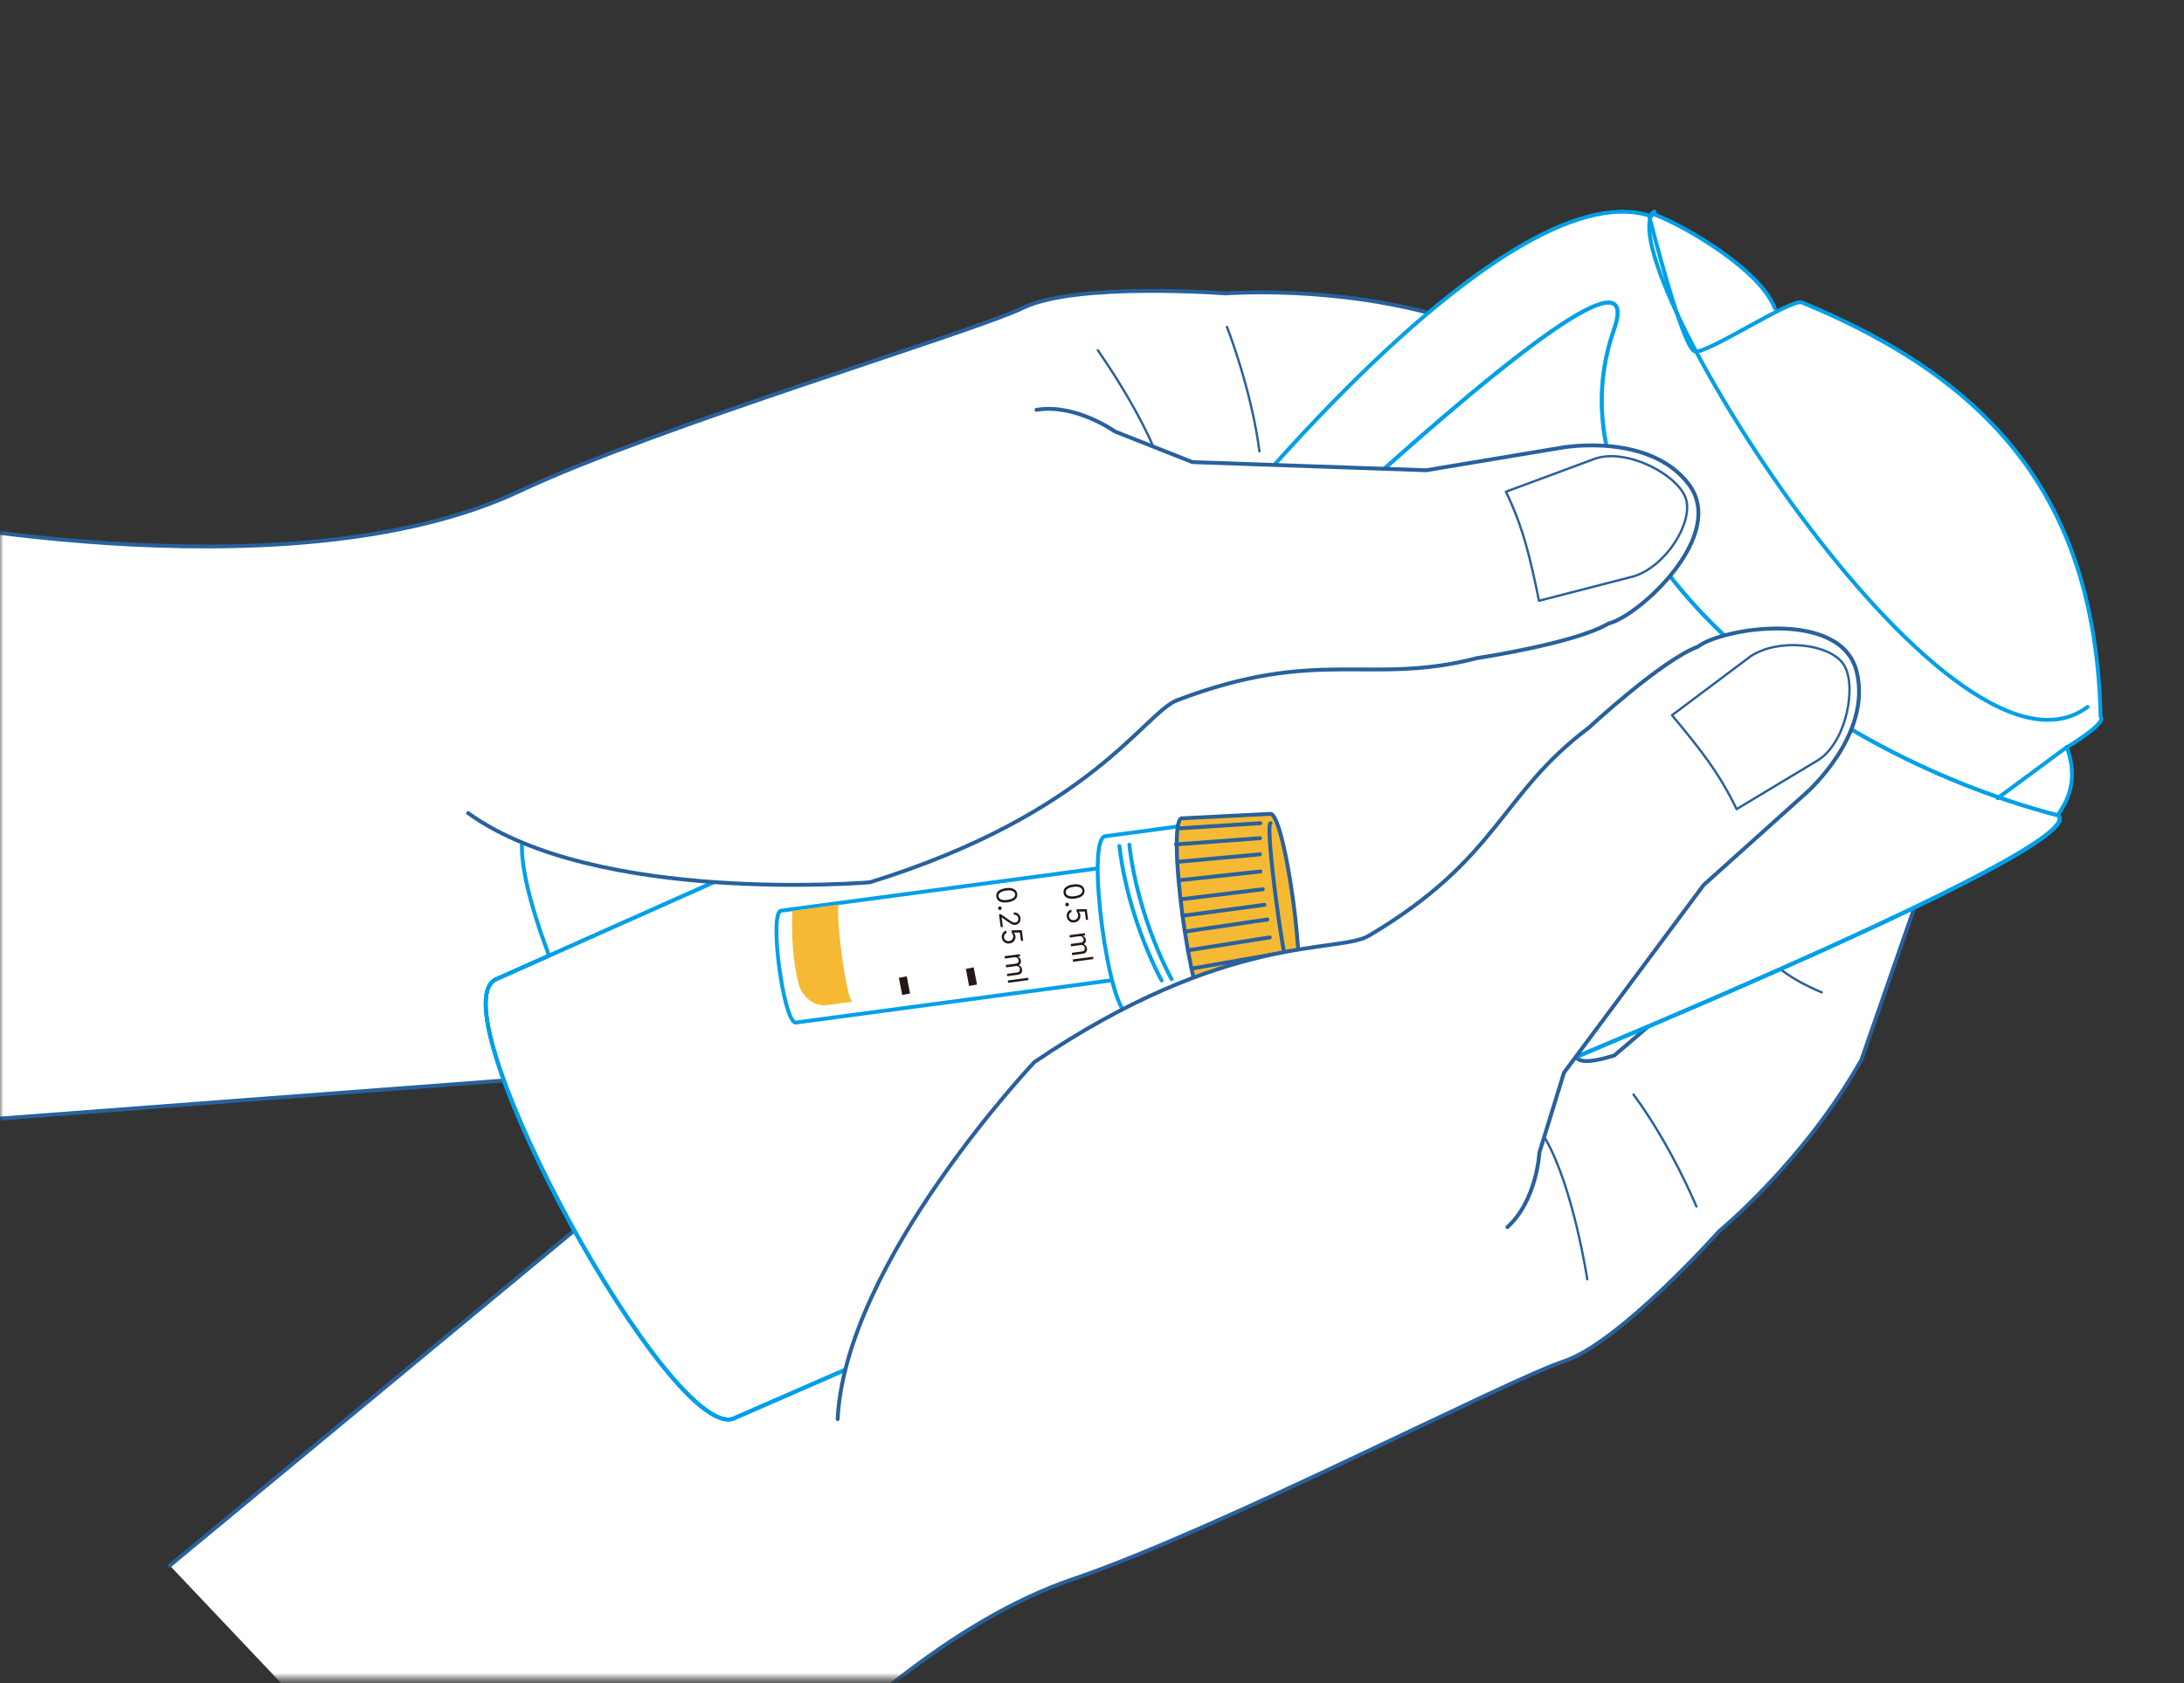 <svg width="310" height="239" viewBox="0 0 310 239" fill="none" xmlns="http://www.w3.org/2000/svg">
<rect x="0" y="0" width="310" height="239" fill="#333333" stroke="none"/>
<mask id="mask0_1235_440402" style="mask-type:luminance" maskUnits="userSpaceOnUse" x="0" y="0" width="310" height="239">
<path d="M310 0H0V238.377H310V0Z" fill="white"/>
</mask>
<g mask="url(#mask0_1235_440402)">
<path d="M24.1 222.269L97.215 161.707C105.08 147.618 125.267 128.293 138.851 125.37C138.851 125.37 161.94 117.316 177.396 119.23C182.716 117.968 192.726 113.027 193.925 113.342L203.787 103.711C213.292 96.898 218.36 99.863 221.619 106.865C230.787 102.092 235.708 105.162 239.136 110.966L240.797 130.06L249.187 121.669L255.285 104.994L259.701 95.447C265.484 87.056 273.601 87.33 274.842 100.851C276.082 114.372 274.358 121.312 274.358 121.312L264.222 150.436C256.169 164.819 244.014 174.808 244.014 174.808C244.014 174.808 229.904 190.663 221.934 193.292C213.965 195.92 173.001 217.159 152.352 224.182C117.381 236.063 84.178 285.732 84.178 285.732" fill="white"/>
<path d="M24.1 222.269L97.215 161.707C105.08 147.618 125.267 128.293 138.851 125.37C138.851 125.37 161.94 117.316 177.396 119.23C182.716 117.968 192.726 113.027 193.925 113.342L203.787 103.711C213.292 96.898 218.36 99.863 221.619 106.865C230.787 102.092 235.708 105.162 239.136 110.966L240.797 130.06L249.187 121.669L255.285 104.994L259.701 95.447C265.484 87.056 273.601 87.33 274.842 100.851C276.082 114.372 274.358 121.312 274.358 121.312L264.222 150.436C256.169 164.819 244.014 174.808 244.014 174.808C244.014 174.808 229.904 190.663 221.934 193.292C213.965 195.92 173.001 217.159 152.352 224.182C117.381 236.063 84.178 285.732 84.178 285.732" stroke="#28619D" stroke-width="0.55" stroke-linecap="round" stroke-linejoin="round"/>
<path d="M220.462 108.231C220.462 108.231 213.333 109.703 209.022 115.255C204.711 120.806 210.578 124.171 210.578 124.171" fill="white"/>
<path d="M220.462 108.231C220.462 108.231 213.333 109.703 209.022 115.255C204.711 120.806 210.578 124.171 210.578 124.171" stroke="#28619D" stroke-width="0.55" stroke-linecap="round" stroke-linejoin="round"/>
<path d="M195.249 112.564C192.389 112.712 196.258 123.184 205.153 120.072Z" fill="white"/>
<path d="M195.249 112.564C192.389 112.712 196.258 123.184 205.153 120.072" stroke="#28619D" stroke-width="0.55" stroke-linecap="round" stroke-linejoin="round"/>
<path d="M240.796 171.295C240.796 171.295 237.159 162.526 231.859 155.397Z" fill="white"/>
<path d="M240.796 171.295C240.796 171.295 237.159 162.526 231.859 155.397" stroke="#28619D" stroke-width="0.33" stroke-linecap="round" stroke-linejoin="round"/>
<path d="M225.3 181.641C225.3 181.641 223.344 168.645 219.37 161.706Z" fill="white"/>
<path d="M225.3 181.641C225.3 181.641 223.344 168.645 219.37 161.706" stroke="#28619D" stroke-width="0.33" stroke-linecap="round" stroke-linejoin="round"/>
<path d="M200.865 128.503C200.865 128.503 197.584 121.585 192.285 116.538Z" fill="white"/>
<path d="M200.865 128.503C200.865 128.503 197.584 121.585 192.285 116.538" stroke="#28619D" stroke-width="0.55" stroke-linecap="round" stroke-linejoin="round"/>
<path d="M190.707 129.997C190.707 129.997 186.627 124.614 182.19 122.027Z" fill="white"/>
<path d="M190.707 129.997C190.707 129.997 186.627 124.614 182.19 122.027" stroke="#28619D" stroke-width="0.55" stroke-linecap="round" stroke-linejoin="round"/>
<path d="M216.152 121.668C216.152 121.668 215.9 118.788 211.589 115.949C214.785 111.07 220.673 110.25 220.673 110.25C220.673 110.25 226.603 112.395 225.489 115.717" fill="white"/>
<path d="M216.152 121.668C216.152 121.668 215.9 118.788 211.589 115.949C214.785 111.07 220.673 110.25 220.673 110.25C220.673 110.25 226.603 112.395 225.489 115.717" stroke="#28619D" stroke-width="0.55" stroke-linecap="round" stroke-linejoin="round"/>
<path d="M209.507 113.32C210.6 110.018 204.691 107.853 204.691 107.853C204.691 107.853 202.799 106.17 199.603 111.049C203.892 113.888 203.745 117.505 203.745 117.505L209.044 115.255" fill="white"/>
<path d="M209.507 113.32C210.6 110.018 204.691 107.853 204.691 107.853C204.691 107.853 202.799 106.17 199.603 111.049C203.892 113.888 203.745 117.505 203.745 117.505L209.044 115.255" stroke="#28619D" stroke-width="0.55" stroke-linecap="round" stroke-linejoin="round"/>
<path d="M223.89 150.289C224.857 151.151 227.822 150.247 229.147 149.847L240.166 140.427L247.357 132.52L249.187 121.69" fill="white"/>
<path d="M223.89 150.289C224.857 151.151 227.822 150.247 229.147 149.847L240.166 140.427L247.357 132.52L249.187 121.69" stroke="#28619D" stroke-width="0.55" stroke-linecap="round" stroke-linejoin="round"/>
<path d="M258.586 140.89C258.586 140.89 252.13 138.388 250.259 134.918Z" fill="white"/>
<path d="M258.586 140.89C258.586 140.89 252.13 138.388 250.259 134.918" stroke="#28619D" stroke-width="0.33" stroke-linecap="round" stroke-linejoin="round"/>
<path d="M-17.22 160.111L77.449 152.961C92.884 157.65 120.831 157.566 132.628 150.227C132.628 150.227 154.834 139.987 164.633 127.916C169.322 125.141 179.984 121.734 180.635 120.683L194.43 120.767C205.996 119.084 207.594 113.407 205.07 106.11C214.996 103.187 216.384 97.551 214.827 91.011L202.778 76.123L214.638 76.334L230.599 84.093L240.398 87.899C250.365 89.918 256.043 84.093 247.548 73.495C239.052 62.897 232.996 59.09 232.996 59.09L205.47 45.17C189.699 40.396 174.011 41.658 174.011 41.658C174.011 41.658 152.857 40.039 145.287 43.677C137.717 47.315 93.473 60.457 73.748 69.731C40.334 85.439 -18.061 72.738 -18.061 72.738" fill="white"/>
<path d="M-17.22 160.111L77.449 152.961C92.884 157.65 120.831 157.566 132.628 150.227C132.628 150.227 154.834 139.987 164.633 127.916C169.322 125.141 179.984 121.734 180.635 120.683L194.43 120.767C205.996 119.084 207.594 113.407 205.07 106.11C214.996 103.187 216.384 97.551 214.827 91.011L202.778 76.123L214.638 76.334L230.599 84.093L240.398 87.899C250.365 89.918 256.043 84.093 247.548 73.495C239.052 62.897 232.996 59.09 232.996 59.09L205.47 45.17C189.699 40.396 174.011 41.658 174.011 41.658C174.011 41.658 152.857 40.039 145.287 43.677C137.717 47.315 93.473 60.457 73.748 69.731C40.334 85.439 -18.061 72.738 -18.061 72.738" stroke="#28619D" stroke-width="0.55" stroke-linecap="round" stroke-linejoin="round"/>
<path d="M203.305 105.942C203.305 105.942 197.164 109.832 190.204 108.823C183.244 107.813 185.136 101.315 185.136 101.315" fill="white"/>
<path d="M203.305 105.942C203.305 105.942 197.164 109.832 190.204 108.823C183.244 107.813 185.136 101.315 185.136 101.315" stroke="#28619D" stroke-width="0.55" stroke-linecap="round" stroke-linejoin="round"/>
<path d="M182.128 120.325C179.983 122.197 175.483 111.977 184.042 108.045Z" fill="white"/>
<path d="M182.128 120.325C179.983 122.197 175.483 111.977 184.042 108.045" stroke="#28619D" stroke-width="0.55" stroke-linecap="round" stroke-linejoin="round"/>
<path d="M174.159 46.41C174.159 46.41 177.629 55.242 178.764 64.074Z" fill="white"/>
<path d="M174.159 46.41C174.159 46.41 177.629 55.242 178.764 64.074" stroke="#28619D" stroke-width="0.33" stroke-linecap="round" stroke-linejoin="round"/>
<path d="M155.823 49.732C155.823 49.732 163.457 60.436 165.391 68.195Z" fill="white"/>
<path d="M155.823 49.732C155.823 49.732 163.457 60.436 165.391 68.195" stroke="#28619D" stroke-width="0.33" stroke-linecap="round" stroke-linejoin="round"/>
<path d="M175.126 104.953C175.126 104.953 177.565 112.208 177.25 119.526Z" fill="white"/>
<path d="M175.126 104.953C175.126 104.953 177.565 112.208 177.25 119.526" stroke="#28619D" stroke-width="0.55" stroke-linecap="round" stroke-linejoin="round"/>
<path d="M166.778 110.925C166.778 110.925 167.577 117.633 166.189 122.575Z" fill="white"/>
<path d="M166.778 110.925C166.778 110.925 167.577 117.633 166.189 122.575" stroke="#28619D" stroke-width="0.55" stroke-linecap="round" stroke-linejoin="round"/>
<path d="M190.877 99.254C190.877 99.254 192.685 101.504 191.571 106.53C197.249 107.813 202.064 104.343 202.064 104.343C202.064 104.343 204.84 98.687 201.749 97.067" fill="white"/>
<path d="M190.877 99.254C190.877 99.254 192.685 101.504 191.571 106.53C197.249 107.813 202.064 104.343 202.064 104.343C202.064 104.343 204.84 98.687 201.749 97.067" stroke="#28619D" stroke-width="0.55" stroke-linecap="round" stroke-linejoin="round"/>
<path d="M191.887 109.895C194.978 111.514 192.202 117.171 192.202 117.171C192.202 117.171 192.013 119.694 186.314 118.412C187.45 113.386 184.821 110.905 184.821 110.905L190.205 108.844" fill="white"/>
<path d="M191.887 109.895C194.978 111.514 192.202 117.171 192.202 117.171C192.202 117.171 192.013 119.694 186.314 118.412C187.45 113.386 184.821 110.905 184.821 110.905L190.205 108.844" stroke="#28619D" stroke-width="0.55" stroke-linecap="round" stroke-linejoin="round"/>
<path d="M176.576 73.284C176.66 72.001 179.436 70.572 180.677 69.962L195.144 69.1L205.806 69.815L214.637 76.333" fill="white"/>
<path d="M176.576 73.284C176.66 72.001 179.436 70.572 180.677 69.962L195.144 69.1L205.806 69.815L214.637 76.333" stroke="#28619D" stroke-width="0.55" stroke-linecap="round" stroke-linejoin="round"/>
<path d="M208.077 55.977C208.077 55.977 205.175 62.244 206.227 66.05Z" fill="white"/>
<path d="M208.077 55.977C208.077 55.977 205.175 62.244 206.227 66.05" stroke="#28619D" stroke-width="0.55" stroke-linecap="round" stroke-linejoin="round"/>
<path d="M234.048 30.597C212.746 24.141 170.185 78.605 170.185 78.605L75.557 116.498C72.676 117.928 74.232 125.856 77.912 135.676L70.279 139.082C61.762 143.751 95.87 205.953 104.366 201.284L190.771 163.559C190.771 163.559 297.553 121.019 292.149 115.783L292.191 115.552C294.588 112.187 294.42 109.075 293.369 106.047L293.306 106.152C296.039 104.47 298.836 102.451 298.163 101.736C297.427 71.518 283.422 54.338 255.77 42.941C255.307 42.752 253.898 43.34 252.111 44.266L251.943 43.761C249.714 37.873 237.622 31.27 234.447 30.303L234.048 30.597Z" fill="white"/>
<path d="M292.17 115.782C297.595 120.997 190.792 163.559 190.792 163.559L104.387 201.284C95.871 205.952 61.783 143.75 70.3 139.082L77.933 135.675C74.253 125.876 72.697 117.948 75.578 116.497L170.206 78.604C170.206 78.604 212.788 24.12 234.069 30.596C234.069 30.596 238.737 49.227 240.546 49.879C242.081 50.426 254.256 42.33 255.77 42.94C283.422 54.337 297.427 71.518 298.163 101.735C298.857 102.45 296.039 104.448 293.306 106.151L293.369 106.046C294.42 109.074 294.588 112.186 292.191 115.551L292.149 115.782H292.17Z" stroke="#00A0E9" stroke-width="0.55" stroke-linecap="round" stroke-linejoin="round"/>
<path d="M229.085 46.809C218.886 75.807 255.602 106.298 292.17 115.782C297.595 120.997 190.792 163.558 190.792 163.558L104.387 201.283C95.871 205.951 61.783 143.749 70.3 139.081L163.393 97.571C163.393 97.571 236.466 25.801 229.085 46.809Z" stroke="#00A0E9" stroke-width="0.55" stroke-linecap="round" stroke-linejoin="round"/>
<path d="M234.826 30.028C227.55 36.105 276.567 115.151 296.313 100.368" stroke="#00A0E9" stroke-width="0.55" stroke-linecap="round" stroke-linejoin="round"/>
<path d="M293.368 106.067L283.548 113.322" stroke="#00A0E9" stroke-width="0.55" stroke-linecap="round" stroke-linejoin="round"/>
<path d="M234.427 30.322C237.623 31.29 249.714 37.892 251.922 43.78" stroke="#00A0E9" stroke-width="0.55" stroke-linecap="round" stroke-linejoin="round"/>
<path d="M157.735 123.037L110.862 129.303C109.117 129.535 111.241 145.411 112.986 145.18L159.943 138.892C159.943 138.892 157.966 122.721 157.735 123.037Z" fill="white" stroke="#00A0E9" stroke-width="0.55" stroke-linecap="round" stroke-linejoin="round"/>
<path d="M169.405 117.045L156.873 118.727C154.055 119.106 157.419 144.319 160.237 143.94L172.77 142.258L169.405 117.045Z" fill="white" stroke="#00A0E9" stroke-width="0.55" stroke-linecap="round" stroke-linejoin="round"/>
<path d="M119.169 128.4C118.349 128.4 120.116 142.237 121.02 142.216L117.445 142.7C115.679 142.931 114.122 141.774 113.45 140.008C112.398 136.055 112.377 132.438 112.461 129.326" fill="#F5B933"/>
<path d="M167.765 116.162C165.452 116.478 169.09 143.667 171.403 143.352L183.704 140.997C185.807 140.723 182.401 115.258 180.298 115.552L167.765 116.183V116.162Z" fill="#F5B933" stroke="#28619D" stroke-width="0.55" stroke-linecap="round" stroke-linejoin="round"/>
<path d="M178.889 116.876L167.261 117.612" stroke="#28619D" stroke-width="0.55" stroke-linecap="round" stroke-linejoin="round"/>
<path d="M179.478 128.465L167.85 130.021" stroke="#28619D" stroke-width="0.55" stroke-linecap="round" stroke-linejoin="round"/>
<path d="M179.246 126.255L167.743 127.664" stroke="#28619D" stroke-width="0.55" stroke-linecap="round" stroke-linejoin="round"/>
<path d="M178.909 123.733L167.386 124.974" stroke="#28619D" stroke-width="0.55" stroke-linecap="round" stroke-linejoin="round"/>
<path d="M178.846 121.294L167.112 122.366" stroke="#28619D" stroke-width="0.55" stroke-linecap="round" stroke-linejoin="round"/>
<path d="M178.847 119.002L166.924 119.885" stroke="#28619D" stroke-width="0.55" stroke-linecap="round" stroke-linejoin="round"/>
<path d="M181.706 139.777L170.604 142.048" stroke="#28619D" stroke-width="0.55" stroke-linecap="round" stroke-linejoin="round"/>
<path d="M179.898 130.545L168.438 132.227" stroke="#28619D" stroke-width="0.55" stroke-linecap="round" stroke-linejoin="round"/>
<path d="M180.234 133.089L168.795 134.897" stroke="#28619D" stroke-width="0.55" stroke-linecap="round" stroke-linejoin="round"/>
<path d="M180.781 135.487L169.216 137.506" stroke="#28619D" stroke-width="0.55" stroke-linecap="round" stroke-linejoin="round"/>
<path d="M181.285 137.759L169.678 139.946" stroke="#28619D" stroke-width="0.55" stroke-linecap="round" stroke-linejoin="round"/>
<path d="M183.347 139.334C182.464 139.46 179.478 117.002 180.34 116.876" stroke="#28619D" stroke-width="0.55" stroke-linecap="round" stroke-linejoin="round"/>
<path d="M164.884 139.208C164.884 139.208 160.11 130.67 158.891 120.114" stroke="#00A0E9" stroke-width="0.55" stroke-linecap="round" stroke-linejoin="round"/>
<path d="M166.292 139.02C166.292 139.02 161.518 130.482 160.299 119.926" stroke="#00A0E9" stroke-width="0.55" stroke-linecap="round" stroke-linejoin="round"/>
<path d="M150.966 126.775C150.938 126.563 150.972 126.374 151.067 126.209C151.163 126.045 151.317 125.908 151.527 125.8C151.738 125.691 152 125.616 152.313 125.574C152.625 125.532 152.896 125.536 153.127 125.586C153.36 125.636 153.544 125.728 153.68 125.861C153.818 125.996 153.9 126.168 153.929 126.378C153.957 126.589 153.922 126.776 153.825 126.941C153.728 127.107 153.575 127.244 153.364 127.352C153.154 127.462 152.893 127.537 152.582 127.579C152.268 127.621 151.995 127.617 151.763 127.568C151.532 127.519 151.348 127.427 151.212 127.294C151.077 127.16 150.995 126.987 150.966 126.775ZM151.276 126.733C151.304 126.943 151.427 127.093 151.646 127.182C151.864 127.272 152.161 127.291 152.536 127.241C152.786 127.208 152.995 127.152 153.163 127.075C153.332 126.999 153.455 126.905 153.534 126.794C153.613 126.683 153.643 126.558 153.624 126.419C153.597 126.211 153.472 126.062 153.251 125.972C153.03 125.882 152.733 125.862 152.359 125.912C152.109 125.945 151.9 126 151.733 126.076C151.565 126.152 151.442 126.245 151.365 126.356C151.287 126.468 151.257 126.593 151.276 126.733ZM151.209 128.457C151.199 128.387 151.216 128.325 151.259 128.268C151.302 128.212 151.359 128.179 151.428 128.17C151.498 128.16 151.561 128.177 151.617 128.22C151.673 128.263 151.706 128.32 151.715 128.389C151.725 128.459 151.708 128.522 151.665 128.578C151.622 128.634 151.565 128.667 151.496 128.676C151.45 128.683 151.406 128.677 151.365 128.658C151.323 128.641 151.288 128.614 151.259 128.579C151.232 128.545 151.215 128.504 151.209 128.457ZM151.417 130.146C151.395 129.981 151.408 129.828 151.456 129.687C151.504 129.546 151.58 129.427 151.684 129.332C151.788 129.237 151.912 129.176 152.058 129.149L152.103 129.487C151.974 129.518 151.874 129.591 151.803 129.708C151.733 129.825 151.707 129.957 151.727 130.105C151.743 130.223 151.785 130.324 151.852 130.409C151.92 130.495 152.006 130.557 152.11 130.597C152.214 130.637 152.328 130.649 152.451 130.633C152.577 130.616 152.686 130.573 152.777 130.505C152.869 130.437 152.937 130.351 152.982 130.248C153.026 130.145 153.041 130.031 153.025 129.908C153.014 129.82 152.988 129.731 152.948 129.642C152.908 129.553 152.863 129.481 152.812 129.427L152.807 129.095L154.25 129.079L154.45 130.577L154.14 130.619L153.979 129.414L153.115 129.426L153.118 129.443C153.172 129.496 153.221 129.565 153.264 129.65C153.307 129.735 153.335 129.826 153.348 129.922C153.372 130.099 153.35 130.262 153.284 130.411C153.219 130.561 153.119 130.685 152.985 130.784C152.85 130.883 152.689 130.945 152.502 130.97C152.318 130.995 152.148 130.975 151.993 130.912C151.838 130.849 151.71 130.752 151.607 130.62C151.505 130.487 151.442 130.329 151.417 130.146ZM151.809 132.773L153.971 132.483L154.014 132.804L153.677 132.85L153.68 132.878C153.802 132.907 153.901 132.968 153.978 133.06C154.057 133.152 154.105 133.268 154.124 133.409C154.143 133.552 154.127 133.675 154.074 133.778C154.023 133.882 153.944 133.969 153.835 134.038L153.838 134.06C153.958 134.101 154.057 134.172 154.138 134.274C154.219 134.376 154.27 134.504 154.291 134.659C154.317 134.852 154.278 135.019 154.173 135.158C154.069 135.297 153.89 135.383 153.636 135.417L152.189 135.611L152.144 135.279L153.592 135.085C153.751 135.064 153.859 135.005 153.916 134.908C153.973 134.812 153.993 134.705 153.978 134.586C153.957 134.434 153.896 134.323 153.792 134.251C153.69 134.18 153.569 134.154 153.429 134.172L152.021 134.361L151.976 134.023L153.457 133.825C153.58 133.808 153.674 133.755 153.738 133.665C153.804 133.575 153.828 133.468 153.811 133.342C153.8 133.255 153.766 133.178 153.71 133.109C153.654 133.041 153.582 132.989 153.494 132.954C153.407 132.92 153.311 132.91 153.205 132.924L151.853 133.105L151.809 132.773ZM155.198 136.165L152.314 136.551L152.27 136.219L155.153 135.833L155.198 136.165Z" fill="#231815"/>
<path d="M141.423 127.301C141.395 127.089 141.429 126.9 141.524 126.736C141.62 126.571 141.774 126.434 141.984 126.326C142.195 126.218 142.457 126.142 142.77 126.1C143.082 126.059 143.353 126.063 143.584 126.112C143.817 126.162 144.001 126.254 144.137 126.388C144.275 126.522 144.357 126.694 144.386 126.905C144.414 127.115 144.379 127.303 144.282 127.467C144.185 127.633 144.032 127.77 143.821 127.879C143.611 127.988 143.35 128.064 143.039 128.105C142.725 128.147 142.452 128.144 142.22 128.094C141.989 128.045 141.805 127.954 141.669 127.82C141.534 127.686 141.452 127.513 141.423 127.301ZM141.733 127.26C141.761 127.47 141.884 127.62 142.103 127.709C142.321 127.798 142.618 127.818 142.993 127.767C143.243 127.734 143.452 127.679 143.62 127.602C143.789 127.526 143.913 127.432 143.991 127.32C144.07 127.209 144.1 127.084 144.082 126.945C144.054 126.737 143.929 126.588 143.708 126.498C143.488 126.408 143.19 126.388 142.816 126.438C142.566 126.472 142.357 126.526 142.19 126.602C142.022 126.678 141.9 126.772 141.822 126.882C141.744 126.994 141.714 127.12 141.733 127.26ZM141.666 128.983C141.656 128.914 141.673 128.851 141.716 128.795C141.759 128.738 141.816 128.705 141.885 128.696C141.955 128.687 142.018 128.704 142.074 128.747C142.13 128.79 142.163 128.846 142.172 128.916C142.182 128.985 142.165 129.048 142.122 129.104C142.079 129.161 142.022 129.194 141.953 129.203C141.907 129.209 141.863 129.203 141.822 129.185C141.78 129.167 141.745 129.141 141.716 129.106C141.689 129.071 141.672 129.03 141.666 128.983ZM141.801 129.824L142.055 129.79L143.224 130.603C143.361 130.698 143.479 130.776 143.579 130.836C143.68 130.896 143.772 130.938 143.857 130.962C143.942 130.987 144.029 130.994 144.117 130.982C144.218 130.968 144.303 130.932 144.371 130.874C144.438 130.816 144.487 130.742 144.516 130.653C144.545 130.565 144.553 130.468 144.539 130.364C144.524 130.253 144.488 130.159 144.431 130.083C144.375 130.007 144.303 129.952 144.216 129.918C144.128 129.885 144.029 129.876 143.919 129.891L143.875 129.558C144.044 129.536 144.197 129.555 144.336 129.616C144.474 129.677 144.587 129.769 144.677 129.894C144.766 130.02 144.822 130.166 144.844 130.334C144.867 130.503 144.851 130.658 144.798 130.798C144.744 130.938 144.661 131.053 144.55 131.143C144.439 131.234 144.309 131.289 144.161 131.309C144.055 131.323 143.948 131.317 143.842 131.293C143.736 131.268 143.616 131.218 143.479 131.14C143.344 131.064 143.176 130.955 142.977 130.814L142.197 130.259L142.175 130.262L142.354 131.602L142.044 131.643L141.801 129.824ZM142.203 133.131C142.181 132.966 142.194 132.813 142.242 132.672C142.29 132.531 142.366 132.412 142.47 132.317C142.574 132.222 142.698 132.161 142.844 132.134L142.889 132.472C142.76 132.503 142.66 132.576 142.589 132.693C142.519 132.81 142.493 132.942 142.513 133.09C142.529 133.208 142.571 133.309 142.638 133.394C142.706 133.48 142.792 133.542 142.896 133.582C143 133.622 143.114 133.634 143.237 133.618C143.363 133.601 143.471 133.558 143.563 133.49C143.655 133.422 143.723 133.336 143.768 133.233C143.812 133.129 143.827 133.016 143.811 132.893C143.8 132.805 143.774 132.716 143.734 132.627C143.694 132.538 143.649 132.466 143.598 132.412L143.593 132.08L145.036 132.064L145.236 133.562L144.926 133.604L144.765 132.399L143.901 132.411L143.904 132.428C143.958 132.481 144.007 132.55 144.05 132.635C144.093 132.72 144.121 132.811 144.134 132.907C144.158 133.084 144.136 133.247 144.07 133.396C144.005 133.546 143.905 133.67 143.77 133.768C143.636 133.868 143.475 133.93 143.288 133.955C143.104 133.979 142.934 133.96 142.779 133.897C142.624 133.834 142.496 133.737 142.393 133.605C142.291 133.472 142.228 133.314 142.203 133.131ZM142.595 135.758L144.757 135.468L144.8 135.789L144.462 135.835L144.466 135.863C144.588 135.892 144.687 135.953 144.764 136.045C144.843 136.137 144.891 136.253 144.91 136.394C144.929 136.536 144.912 136.66 144.86 136.763C144.809 136.867 144.73 136.954 144.621 137.023L144.624 137.045C144.744 137.086 144.843 137.157 144.924 137.259C145.005 137.361 145.056 137.489 145.077 137.644C145.103 137.837 145.064 138.004 144.959 138.143C144.855 138.282 144.676 138.368 144.422 138.402L142.975 138.596L142.93 138.264L144.377 138.07C144.537 138.049 144.645 137.99 144.702 137.893C144.759 137.797 144.779 137.69 144.764 137.571C144.743 137.419 144.682 137.308 144.578 137.236C144.476 137.165 144.355 137.139 144.215 137.157L142.807 137.346L142.762 137.008L144.243 136.81C144.366 136.793 144.46 136.74 144.524 136.65C144.59 136.56 144.614 136.452 144.597 136.327C144.586 136.24 144.552 136.163 144.496 136.094C144.44 136.026 144.368 135.974 144.28 135.939C144.193 135.905 144.097 135.895 143.991 135.909L142.639 136.09L142.595 135.758ZM145.984 139.15L143.1 139.536L143.056 139.203L145.939 138.818L145.984 139.15Z" fill="#231815"/>
<path d="M138.674 139.779L138.207 137.342L137.092 137.556L137.559 139.993L138.674 139.779Z" fill="#231815"/>
<path d="M129.172 141.052L128.705 138.615L127.59 138.829L128.057 141.266L129.172 141.052Z" fill="#231815"/>
<g opacity="0.6">
<path d="M229.085 46.81C218.886 75.808 255.602 106.299 292.17 115.783C297.595 120.998 190.792 163.559 190.792 163.559L104.387 201.284C95.871 205.952 61.783 143.75 70.3 139.082L163.393 97.572C163.393 97.572 236.466 25.802 229.085 46.81Z" stroke="#00A0E9" stroke-width="0.55" stroke-linecap="round" stroke-linejoin="round"/>
</g>
<path d="M213.965 174.22C218.149 170.456 218.507 163.622 218.507 163.622L221.998 152.287L241.806 125.665L256.463 112.502C256.463 112.502 265.779 104.28 263.529 95.322C261.278 86.384 244.351 89.202 241.007 91.81C235.834 93.744 225.53 103.312 225.53 103.312C212.85 112.817 212.808 121.901 194.282 132.857C189.95 135.423 174.158 132.247 146.821 150.794C146.821 150.794 120.01 179.119 118.896 201.473" fill="white"/>
<path d="M213.965 174.22C218.149 170.456 218.507 163.622 218.507 163.622L221.998 152.287L241.806 125.665L256.463 112.502C256.463 112.502 265.779 104.28 263.529 95.322C261.278 86.384 244.351 89.202 241.007 91.81C235.834 93.744 225.53 103.312 225.53 103.312C212.85 112.817 212.808 121.901 194.282 132.857C189.95 135.423 174.158 132.247 146.821 150.794C146.821 150.794 120.01 179.119 118.896 201.473" stroke="#28619D" stroke-width="0.55" stroke-linecap="round" stroke-linejoin="round"/>
<path d="M237.328 101.547L248.515 93.156C252.574 90.528 259.702 91.411 261.658 94.292C263.614 97.173 262.163 105.269 258.104 107.897L246.496 114.879C244.036 109.748 241.239 106.236 237.328 101.547Z" stroke="#28619D" stroke-width="0.33" stroke-linecap="round" stroke-linejoin="round"/>
<path d="M147.116 58.186C152.667 57.261 158.24 61.256 158.24 61.256L169.259 65.609L202.421 66.766L221.851 63.527C221.851 63.527 234.089 61.382 239.683 68.721C245.276 76.06 232.491 87.541 228.348 88.509C223.596 91.348 209.696 93.429 209.696 93.429C194.346 97.404 187.238 91.768 167.114 99.401C162.404 101.189 155.023 115.488 123.48 125.266C123.48 125.266 84.62 128.547 66.451 115.446" fill="white"/>
<path d="M147.116 58.186C152.667 57.261 158.24 61.256 158.24 61.256L169.259 65.609L202.421 66.766L221.851 63.527C221.851 63.527 234.089 61.382 239.683 68.721C245.276 76.06 232.491 87.541 228.348 88.509C223.596 91.348 209.696 93.429 209.696 93.429C194.346 97.404 187.238 91.768 167.114 99.401C162.404 101.189 155.023 115.488 123.48 125.266C123.48 125.266 84.62 128.547 66.451 115.446" stroke="#28619D" stroke-width="0.55" stroke-linecap="round" stroke-linejoin="round"/>
<path d="M218.464 85.291L231.985 81.801C236.57 80.287 240.334 74.146 239.303 70.824C238.273 67.501 231.039 63.59 226.455 65.104L213.754 69.814C216.235 74.945 217.224 79.319 218.443 85.291H218.464Z" stroke="#28619D" stroke-width="0.33" stroke-linecap="round" stroke-linejoin="round"/>
</g>
</svg>
